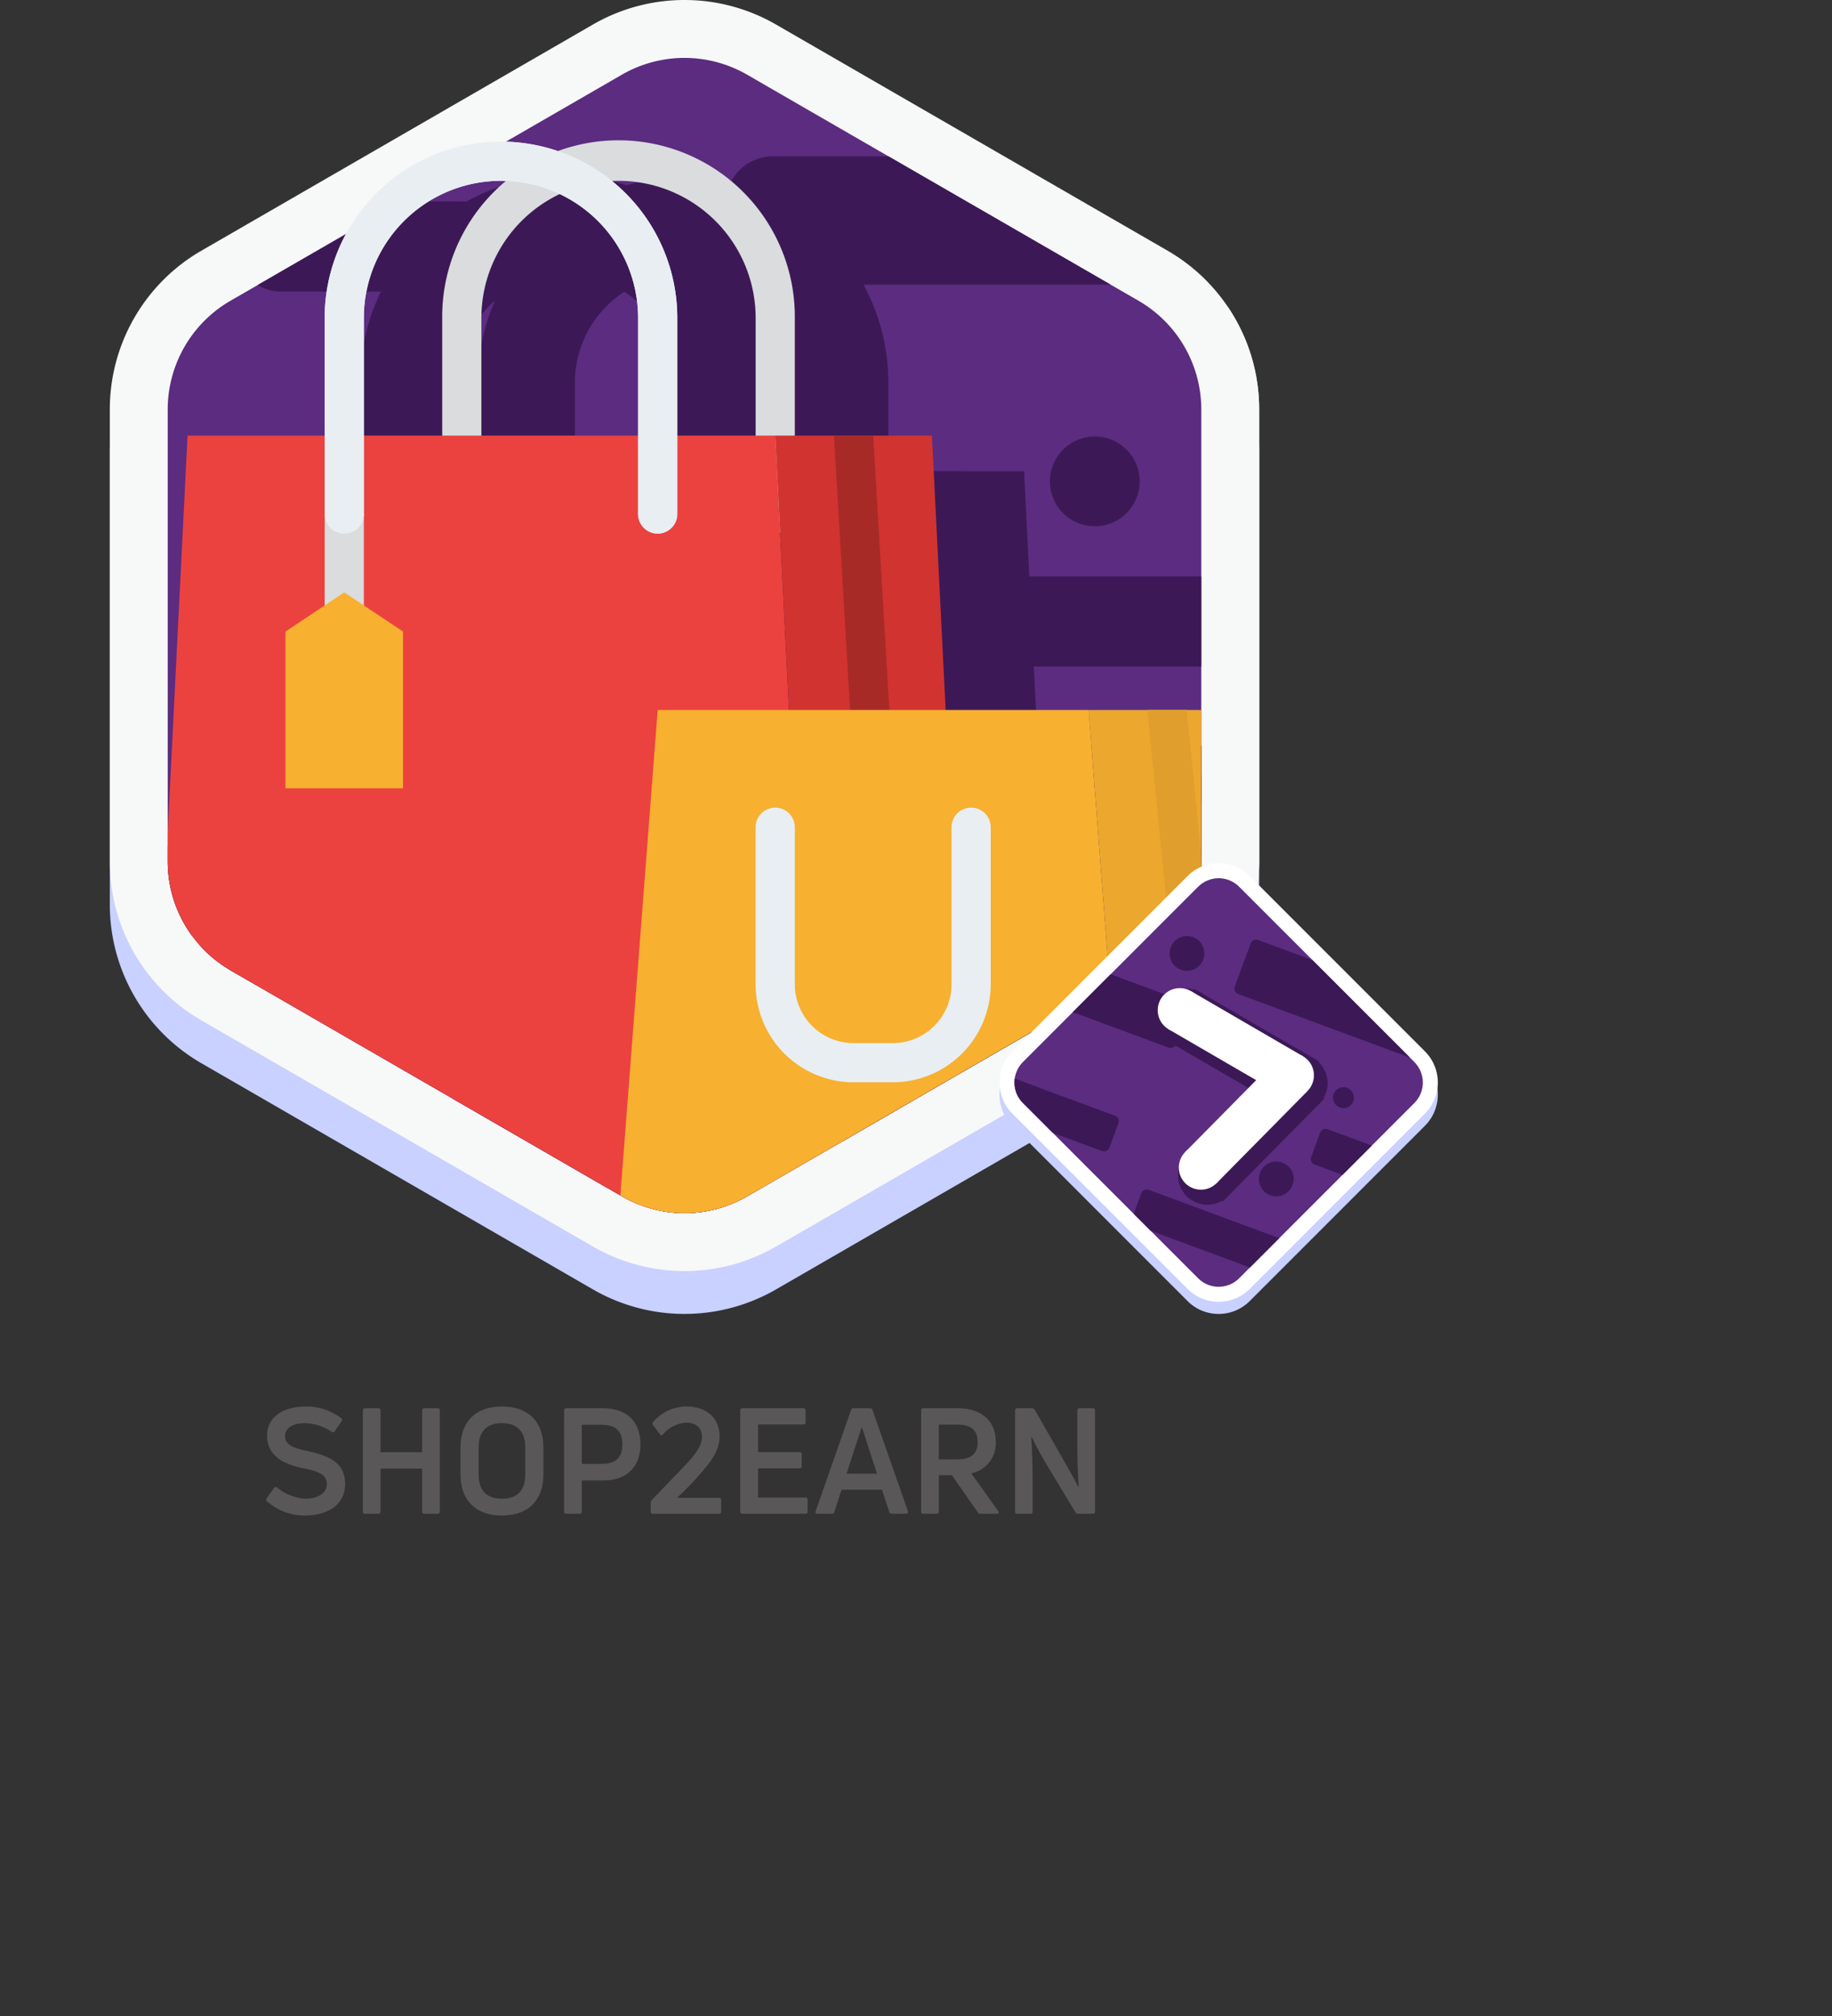 <svg id="组_1644" data-name="组 1644" xmlns="http://www.w3.org/2000/svg" xmlns:xlink="http://www.w3.org/1999/xlink" width="372.52" height="409.835" viewBox="0 0 372.52 409.835">
  <rect x="0" y="0" width="372.52" height="409.835" fill="#333333" stroke="none"/>
  <defs>
    <clipPath id="clip-path">
      <rect id="矩形_926" data-name="矩形 926" width="372.519" height="409.835" fill="none"/>
    </clipPath>
    <clipPath id="clip-path-2">
      <path id="路径_3244" data-name="路径 3244" d="M120.567,4.989,40.947,50.957A37.238,37.238,0,0,0,22.329,83.206v91.936a37.238,37.238,0,0,0,18.618,32.249l79.62,45.968a37.236,37.236,0,0,0,37.237,0l79.62-45.968a37.238,37.238,0,0,0,18.618-32.249V83.206a37.238,37.238,0,0,0-18.618-32.249L157.8,4.989a37.242,37.242,0,0,0-37.237,0" fill="none"/>
    </clipPath>
    <clipPath id="clip-path-4">
      <path id="路径_3289" data-name="路径 3289" d="M126.452,15.182,46.832,61.151A25.538,25.538,0,0,0,34.1,83.206v91.937A25.54,25.54,0,0,0,46.832,197.2l79.62,45.968a25.467,25.467,0,0,0,25.467,0L231.538,197.2a25.538,25.538,0,0,0,12.735-22.055V83.206a25.537,25.537,0,0,0-12.735-22.055L151.919,15.182a25.467,25.467,0,0,0-25.467,0" fill="none"/>
    </clipPath>
    <clipPath id="clip-path-6">
      <path id="路径_3313" data-name="路径 3313" d="M243.633,180.231,208,215.866a5.9,5.9,0,0,0,0,8.33l35.635,35.634a5.888,5.888,0,0,0,8.33,0L287.6,224.2a5.9,5.9,0,0,0,0-8.33l-35.634-35.635a5.891,5.891,0,0,0-8.33,0" fill="none"/>
    </clipPath>
  </defs>
  <g id="组_1631" data-name="组 1631">
    <g id="组_1630" data-name="组 1630" clip-path="url(#clip-path)">
      <path id="路径_3242" data-name="路径 3242" d="M256.042,183.864V91.928a37.237,37.237,0,0,0-18.619-32.249L157.8,13.711a37.236,37.236,0,0,0-37.237,0L40.947,59.679A37.238,37.238,0,0,0,22.329,91.928v91.936a37.235,37.235,0,0,0,18.618,32.248l79.62,45.969a37.241,37.241,0,0,0,37.237,0l79.619-45.969a37.234,37.234,0,0,0,18.619-32.248" fill="#c8d1ff"/>
    </g>
  </g>
  <g id="组_1633" data-name="组 1633">
    <g id="组_1632" data-name="组 1632" clip-path="url(#clip-path-2)">
      <path id="路径_3243" data-name="路径 3243" d="M372.52,231.711A178.124,178.124,0,1,1,194.4,53.587,178.125,178.125,0,0,1,372.52,231.711" fill="#e6e6e6"/>
    </g>
  </g>
  <g id="组_1635" data-name="组 1635">
    <g id="组_1634" data-name="组 1634" clip-path="url(#clip-path)">
      <path id="路径_3245" data-name="路径 3245" d="M256.042,175.142V83.206a37.237,37.237,0,0,0-18.619-32.249L157.8,4.989a37.236,37.236,0,0,0-37.237,0L40.947,50.957A37.238,37.238,0,0,0,22.329,83.206v91.936A37.235,37.235,0,0,0,40.947,207.39l79.62,45.969a37.241,37.241,0,0,0,37.237,0l79.619-45.969a37.234,37.234,0,0,0,18.619-32.248" fill="#f7f8f8"/>
      <path id="路径_3246" data-name="路径 3246" d="M139.186,11.77a25.5,25.5,0,0,1,12.733,3.412L231.538,61.15a25.538,25.538,0,0,1,12.734,22.056v91.936A25.538,25.538,0,0,1,231.538,197.2l-79.619,45.968a25.468,25.468,0,0,1-25.468,0L46.833,197.2A25.538,25.538,0,0,1,34.1,175.142V83.206A25.538,25.538,0,0,1,46.833,61.15l79.618-45.968a25.508,25.508,0,0,1,12.735-3.412" fill="#5b2c80"/>
      <path id="路径_3247" data-name="路径 3247" d="M158.069,83.143l-.123.124.339-.124Z" fill="#5c6bc0"/>
    </g>
  </g>
  <g id="组_1637" data-name="组 1637">
    <g id="组_1636" data-name="组 1636" clip-path="url(#clip-path-4)">
      <path id="路径_3248" data-name="路径 3248" d="M87.864,190.3H8.752A8.751,8.751,0,0,1,0,181.546a9.572,9.572,0,0,1,9.572-9.572H87.044a9.572,9.572,0,0,1,9.572,9.572,8.751,8.751,0,0,1-8.752,8.752" fill="#3c1956"/>
      <path id="路径_3249" data-name="路径 3249" d="M254.066,135.476H206.6a8.752,8.752,0,0,1-8.752-8.752,9.573,9.573,0,0,1,9.572-9.572h45.822a9.572,9.572,0,0,1,9.572,9.572,8.751,8.751,0,0,1-8.752,8.752" fill="#3c1956"/>
      <path id="路径_3250" data-name="路径 3250" d="M94.527,59.265H57.06a8.751,8.751,0,0,1-8.752-8.752,9.572,9.572,0,0,1,9.572-9.572H93.707a9.572,9.572,0,0,1,9.572,9.572,8.751,8.751,0,0,1-8.752,8.752" fill="#3c1956"/>
      <path id="路径_3251" data-name="路径 3251" d="M216.13,217.752H145.347A8.751,8.751,0,0,1,136.6,209a9.572,9.572,0,0,1,9.572-9.572H215.31A9.572,9.572,0,0,1,224.882,209a8.751,8.751,0,0,1-8.752,8.752" fill="#3c1956"/>
      <path id="路径_3252" data-name="路径 3252" d="M227.12,57.866H156.337a8.751,8.751,0,0,1-8.752-8.752V41.352a9.571,9.571,0,0,1,9.572-9.572H226.3a9.571,9.571,0,0,1,9.572,9.572v7.762a8.751,8.751,0,0,1-8.752,8.752" fill="#3c1956"/>
      <path id="路径_3253" data-name="路径 3253" d="M127.843,241.47H57.06a8.751,8.751,0,0,1-8.752-8.752,9.572,9.572,0,0,1,9.572-9.572h69.143a9.572,9.572,0,0,1,9.572,9.572,8.751,8.751,0,0,1-8.752,8.752" fill="#3c1956"/>
      <path id="路径_3254" data-name="路径 3254" d="M61.755,117.153a9.125,9.125,0,1,1-9.125-9.125,9.125,9.125,0,0,1,9.125,9.125" fill="#3c1956"/>
      <path id="路径_3255" data-name="路径 3255" d="M231.746,97.844a9.125,9.125,0,1,1-9.125-9.125,9.124,9.124,0,0,1,9.125,9.125" fill="#3c1956"/>
      <path id="路径_3256" data-name="路径 3256" d="M170.769,121.587a3.983,3.983,0,0,1-3.983-3.983V77.77a27.884,27.884,0,0,0-55.768,0V117.6a3.983,3.983,0,0,1-7.967,0V77.77a35.85,35.85,0,1,1,71.7,0V117.6a3.983,3.983,0,0,1-3.983,3.983" fill="#3c1956"/>
      <path id="路径_3257" data-name="路径 3257" d="M170.769,121.587a3.983,3.983,0,0,1-3.983-3.983V77.77a27.884,27.884,0,0,0-55.768,0V117.6a3.983,3.983,0,0,1-7.967,0V77.77a35.85,35.85,0,1,1,71.7,0V117.6A3.983,3.983,0,0,1,170.769,121.587Z" fill="none" stroke="#3c1956" stroke-miterlimit="10" stroke-width="11.77"/>
      <path id="路径_3258" data-name="路径 3258" d="M178.735,261.006H43.3L51.266,101.67h119.5Z" fill="#3c1956"/>
      <path id="路径_3259" data-name="路径 3259" d="M178.735,261.006H43.3L51.266,101.67h119.5Z" fill="none" stroke="#3c1956" stroke-miterlimit="10" stroke-width="11.77"/>
      <path id="路径_3260" data-name="路径 3260" d="M210.6,261.006H178.736L170.769,101.67h31.867Z" fill="#3c1956"/>
      <path id="路径_3261" data-name="路径 3261" d="M210.6,261.006H178.736L170.769,101.67h31.867Z" fill="none" stroke="#3c1956" stroke-miterlimit="10" stroke-width="11.77"/>
      <path id="路径_3262" data-name="路径 3262" d="M194.9,241.084c-.08.005-.159.005-.239.005a3.982,3.982,0,0,1-3.973-3.749L182.724,101.9c-.005-.08-.005-.154-.005-.234H190.7l7.951,135.2A3.986,3.986,0,0,1,194.9,241.084Z" fill="#3c1956"/>
      <path id="路径_3263" data-name="路径 3263" d="M194.9,241.084c-.08.005-.159.005-.239.005a3.982,3.982,0,0,1-3.973-3.749L182.724,101.9c-.005-.08-.005-.154-.005-.234H190.7l7.951,135.2A3.986,3.986,0,0,1,194.9,241.084Z" fill="none" stroke="#3c1956" stroke-miterlimit="10" stroke-width="11.77"/>
      <path id="路径_3264" data-name="路径 3264" d="M274.337,261.006H242.47l-.5-6.438v-.005L234.5,157.438H266.37l7.345,95.447v0Z" fill="#3c1956"/>
      <path id="路径_3265" data-name="路径 3265" d="M274.337,261.006H242.47l-.5-6.438v-.005L234.5,157.438H266.37l7.345,95.447v0Z" fill="none" stroke="#3c1956" stroke-miterlimit="10" stroke-width="11.77"/>
      <path id="路径_3266" data-name="路径 3266" d="M258.8,241.069a3.629,3.629,0,0,1-.4.02,3.985,3.985,0,0,1-3.959-3.585l-.144-1.424-7.823-78.244a3.778,3.778,0,0,1-.02-.4h7.987l7.828,78.279.1.991A3.983,3.983,0,0,1,258.8,241.069Z" fill="#3c1956"/>
      <path id="路径_3267" data-name="路径 3267" d="M258.8,241.069a3.629,3.629,0,0,1-.4.02,3.985,3.985,0,0,1-3.959-3.585l-.144-1.424-7.823-78.244a3.778,3.778,0,0,1-.02-.4h7.987l7.828,78.279.1.991A3.983,3.983,0,0,1,258.8,241.069Z" fill="none" stroke="#3c1956" stroke-miterlimit="10" stroke-width="11.77"/>
      <path id="路径_3268" data-name="路径 3268" d="M274.337,261.006h-4.79L258.4,244.286l-11.143,16.72h-4.79l-.5-6.438v0L254.3,236.08l.791-1.185a3.99,3.99,0,0,1,6.633,0l.547.821,11.448,17.169v.005Z" fill="#3c1956"/>
      <path id="路径_3269" data-name="路径 3269" d="M274.337,261.006h-4.79L258.4,244.286l-11.143,16.72h-4.79l-.5-6.438v0L254.3,236.08l.791-1.185a3.99,3.99,0,0,1,6.633,0l.547.821,11.448,17.169v.005Z" fill="none" stroke="#3c1956" stroke-miterlimit="10" stroke-width="11.77"/>
      <path id="路径_3270" data-name="路径 3270" d="M242.47,261.006H138.9l7.966-103.568H234.5Z" fill="#3c1956"/>
      <path id="路径_3271" data-name="路径 3271" d="M242.47,261.006H138.9l7.966-103.568H234.5Z" fill="none" stroke="#3c1956" stroke-miterlimit="10" stroke-width="11.77"/>
      <path id="路径_3272" data-name="路径 3272" d="M194.669,233.122H186.7a19.939,19.939,0,0,1-19.917-19.917V181.338a3.983,3.983,0,1,1,7.967,0v31.867a11.963,11.963,0,0,0,11.95,11.95h7.967a11.963,11.963,0,0,0,11.95-11.95V181.338a3.983,3.983,0,1,1,7.967,0v31.867a19.939,19.939,0,0,1-19.917,19.917" fill="#3c1956"/>
      <path id="路径_3273" data-name="路径 3273" d="M194.669,233.122H186.7a19.939,19.939,0,0,1-19.917-19.917V181.338a3.983,3.983,0,1,1,7.967,0v31.867a11.963,11.963,0,0,0,11.95,11.95h7.967a11.963,11.963,0,0,0,11.95-11.95V181.338a3.983,3.983,0,1,1,7.967,0v31.867A19.939,19.939,0,0,1,194.669,233.122Z" fill="none" stroke="#3c1956" stroke-miterlimit="10" stroke-width="11.77"/>
      <rect id="矩形_928" data-name="矩形 928" width="7.967" height="23.9" transform="translate(79.15 117.603)" fill="#3c1956"/>
      <rect id="矩形_929" data-name="矩形 929" width="7.967" height="23.9" transform="translate(79.15 117.603)" fill="none" stroke="#3c1956" stroke-miterlimit="10" stroke-width="11.77"/>
      <path id="路径_3274" data-name="路径 3274" d="M83.134,121.587a3.983,3.983,0,0,1-3.983-3.983V77.77a35.851,35.851,0,1,1,71.7,0V117.6a3.984,3.984,0,0,1-7.967,0V77.77a27.884,27.884,0,0,0-55.768,0V117.6a3.983,3.983,0,0,1-3.983,3.983" fill="#3c1956"/>
      <path id="路径_3275" data-name="路径 3275" d="M83.134,121.587a3.983,3.983,0,0,1-3.983-3.983V77.77a35.851,35.851,0,1,1,71.7,0V117.6a3.984,3.984,0,0,1-7.967,0V77.77a27.884,27.884,0,0,0-55.768,0V117.6A3.983,3.983,0,0,1,83.134,121.587Z" fill="none" stroke="#3c1956" stroke-miterlimit="10" stroke-width="11.77"/>
      <path id="路径_3276" data-name="路径 3276" d="M95.084,173.371h-23.9V141.5l11.95-7.967,11.95,7.967Z" fill="#3c1956"/>
      <path id="路径_3277" data-name="路径 3277" d="M95.084,173.371h-23.9V141.5l11.95-7.967,11.95,7.967Z" fill="none" stroke="#3c1956" stroke-miterlimit="10" stroke-width="11.77"/>
      <path id="路径_3278" data-name="路径 3278" d="M157.636,108.454a3.983,3.983,0,0,1-3.983-3.983V64.637a27.884,27.884,0,1,0-55.768,0v39.834a3.984,3.984,0,0,1-7.967,0V64.637a35.851,35.851,0,1,1,71.7,0v39.834a3.983,3.983,0,0,1-3.983,3.983" fill="#dadcde"/>
      <path id="路径_3279" data-name="路径 3279" d="M165.6,247.873H30.167L38.134,88.537h119.5Z" fill="#eb423f"/>
      <path id="路径_3280" data-name="路径 3280" d="M197.47,247.873H165.6L157.636,88.537H189.5Z" fill="#d13330"/>
      <path id="路径_3281" data-name="路径 3281" d="M181.77,227.951c-.08,0-.159,0-.239,0a3.982,3.982,0,0,1-3.973-3.749L169.591,88.771c-.005-.08-.005-.154-.005-.234h7.977l7.951,135.2A3.986,3.986,0,0,1,181.77,227.951Z" fill="#a82a27"/>
      <path id="路径_3282" data-name="路径 3282" d="M261.2,247.873H229.337l-.5-6.438v-.005l-7.469-97.125h31.867l7.345,95.447v0Z" fill="#eba72e"/>
      <path id="路径_3283" data-name="路径 3283" d="M245.669,227.936a3.626,3.626,0,0,1-.4.02,3.985,3.985,0,0,1-3.959-3.585l-.144-1.424L233.34,144.7a3.782,3.782,0,0,1-.02-.4h7.987l7.828,78.279.1.991A3.983,3.983,0,0,1,245.669,227.936Z" fill="#e09f2c"/>
      <path id="路径_3284" data-name="路径 3284" d="M261.2,247.873h-4.79l-11.144-16.72-11.143,16.72h-4.79l-.5-6.438v-.005l12.324-18.483.791-1.185a3.988,3.988,0,0,1,6.633,0l.547.821,11.448,17.169v.005Z" fill="#e09f2c"/>
      <path id="路径_3285" data-name="路径 3285" d="M229.337,247.873H125.769l7.966-103.568H221.37Z" fill="#f7b030"/>
      <path id="路径_3286" data-name="路径 3286" d="M181.536,219.989h-7.967a19.939,19.939,0,0,1-19.917-19.917V168.205a3.984,3.984,0,1,1,7.967,0v31.867a11.963,11.963,0,0,0,11.95,11.95h7.967a11.963,11.963,0,0,0,11.95-11.95V168.205a3.984,3.984,0,1,1,7.967,0v31.867a19.939,19.939,0,0,1-19.917,19.917" fill="#e9eef2"/>
      <rect id="矩形_930" data-name="矩形 930" width="7.967" height="23.9" transform="translate(66.018 104.471)" fill="#dadcde"/>
      <path id="路径_3287" data-name="路径 3287" d="M70,108.454a3.983,3.983,0,0,1-3.983-3.983V64.637a35.85,35.85,0,1,1,71.7,0v39.834a3.983,3.983,0,0,1-7.967,0V64.637a27.884,27.884,0,1,0-55.768,0v39.834A3.983,3.983,0,0,1,70,108.454" fill="#e9eef2"/>
      <path id="路径_3288" data-name="路径 3288" d="M81.951,160.238h-23.9V128.372L70,120.4l11.95,7.967Z" fill="#f7b030"/>
    </g>
  </g>
  <g id="组_1639" data-name="组 1639">
    <g id="组_1638" data-name="组 1638" clip-path="url(#clip-path)">
      <path id="路径_3290" data-name="路径 3290" d="M70,108.454a3.983,3.983,0,0,1-3.983-3.983V64.637a35.85,35.85,0,1,1,71.7,0v39.834a3.983,3.983,0,0,1-7.967,0V64.637a27.884,27.884,0,1,0-55.768,0v39.834A3.983,3.983,0,0,1,70,108.454" fill="#e9eef2"/>
      <path id="路径_3291" data-name="路径 3291" d="M61.958,308.052a11.517,11.517,0,0,1-7.649-2.88.441.441,0,0,1-.09-.63l1.5-2.1a.4.4,0,0,1,.6-.09,10.225,10.225,0,0,0,5.788,2.28c2.192,0,4.35-.931,4.35-2.97,0-2.16-2.25-2.7-4.859-3.24-3.151-.66-7.289-2.1-7.289-6.57,0-4.169,3.689-5.97,8.009-5.97a11.735,11.735,0,0,1,7.05,2.37.392.392,0,0,1,.119.6l-1.439,2.069c-.151.24-.389.24-.63.09a10.333,10.333,0,0,0-5.369-1.739c-2.581,0-4.081,1.019-4.081,2.639,0,1.92,1.921,2.43,4.56,3.031,3.509.779,7.65,1.92,7.65,6.659,0,4.5-3.84,6.45-8.22,6.45" fill="#595757"/>
      <path id="路径_3292" data-name="路径 3292" d="M85.838,286.693c0-.3.149-.45.42-.45h2.76c.269,0,.42.15.42.45v20.549c0,.3-.151.45-.42.45h-2.76c-.271,0-.42-.15-.42-.45v-8.73H77.377v8.73c0,.3-.149.45-.42.45H74.2c-.269,0-.42-.15-.42-.45V286.693c0-.3.151-.45.42-.45h2.76c.271,0,.42.15.42.45v8.489h8.461Z" fill="#595757"/>
      <path id="路径_3293" data-name="路径 3293" d="M102.067,308.052c-5.309,0-8.43-3.09-8.43-8.34v-5.519c0-5.25,3.121-8.311,8.43-8.311s8.43,3.061,8.43,8.311v5.519c0,5.25-3.119,8.34-8.43,8.34m0-3.42c3.121,0,4.74-1.71,4.74-4.92v-5.49c0-3.239-1.619-4.949-4.74-4.949s-4.739,1.71-4.739,4.949v5.49c0,3.21,1.62,4.92,4.739,4.92" fill="#595757"/>
      <path id="路径_3294" data-name="路径 3294" d="M122.708,286.242c4.74,0,7.529,2.76,7.529,7.32,0,4.62-2.789,7.35-7.529,7.35H118.3v6.329c0,.3-.151.451-.42.451h-2.76c-.269,0-.42-.151-.42-.451V286.693c0-.3.151-.451.42-.451Zm-.42,11.31c2.91,0,4.26-1.26,4.26-3.99,0-2.7-1.35-3.959-4.26-3.959H118.3v7.949Z" fill="#595757"/>
      <path id="路径_3295" data-name="路径 3295" d="M132.727,307.692c-.27,0-.42-.15-.42-.45v-1.8a.684.684,0,0,1,.21-.54l6.09-6.329c2.309-2.4,4.14-4.441,4.14-6.54,0-1.441-.87-2.85-3.151-2.85a6.6,6.6,0,0,0-4.8,2.4.351.351,0,0,1-.6-.031l-1.41-1.92a.425.425,0,0,1,.029-.6,8.9,8.9,0,0,1,6.779-3.151c3.781,0,6.721,2.071,6.721,6.09,0,2.821-1.62,5.01-4.17,7.89-.96,1.11-2.551,2.79-4.471,4.59H146.2a.4.4,0,0,1,.45.45v2.34a.4.4,0,0,1-.45.45Z" fill="#595757"/>
      <path id="路径_3296" data-name="路径 3296" d="M154.147,304.392h9.629c.3,0,.451.15.451.42v2.43a.4.4,0,0,1-.451.45H150.937c-.27,0-.42-.151-.42-.45V286.693c0-.3.15-.45.42-.45h12.419a.4.4,0,0,1,.451.45v2.429c0,.271-.15.42-.451.42h-9.209v5.611h8.43a.4.4,0,0,1,.449.449V298a.4.4,0,0,1-.449.451h-8.43Z" fill="#595757"/>
      <path id="路径_3297" data-name="路径 3297" d="M166.208,307.692c-.331,0-.451-.18-.361-.51l7.2-20.579a.479.479,0,0,1,.48-.36h3.42a.478.478,0,0,1,.479.36l7.2,20.579c.09.33-.059.51-.36.51h-2.939a.488.488,0,0,1-.51-.36l-1.471-4.529h-8.219l-1.47,4.529a.513.513,0,0,1-.51.36Zm5.939-8.16h6.18L175.3,290.2h-.121Z" fill="#595757"/>
      <path id="路径_3298" data-name="路径 3298" d="M199.327,307.692a.557.557,0,0,1-.51-.3l-5.25-7.53H190.9v7.38c0,.3-.15.45-.42.45h-2.76c-.269,0-.42-.15-.42-.45V286.693c0-.3.151-.45.42-.45h6.959c4.92,0,7.8,2.55,7.8,6.84a6.221,6.221,0,0,1-4.98,6.389l5.49,7.68c.21.33.06.54-.27.54Zm-8.43-18.119v7.05h3.779c2.791,0,4.111-1.111,4.111-3.51,0-2.431-1.32-3.54-4.111-3.54Z" fill="#595757"/>
      <path id="路径_3299" data-name="路径 3299" d="M206.827,307.692c-.27,0-.42-.15-.42-.45V286.693c0-.3.15-.45.42-.45h3.03a.629.629,0,0,1,.54.3l5.85,10.2c1.019,1.8,2.16,3.809,3,5.429l.09-.03c-.18-2.55-.27-5.609-.27-8.13v-7.319a.4.4,0,0,1,.449-.45h2.7a.4.4,0,0,1,.45.45v20.549a.4.4,0,0,1-.45.45h-3.031a.557.557,0,0,1-.509-.3L213.007,298c-1.11-1.8-2.369-4.14-3.209-5.911l-.09.031c.149,2.58.269,5.7.269,8.25v6.869c0,.3-.15.45-.42.45Z" fill="#595757"/>
      <path id="路径_3300" data-name="路径 3300" d="M247.8,267.07a8.88,8.88,0,0,1-6.32-2.618l-35.634-35.634a8.949,8.949,0,0,1,0-12.641l35.634-35.634a8.937,8.937,0,0,1,12.64,0l35.634,35.634a8.949,8.949,0,0,1,0,12.641l-35.634,35.634a8.88,8.88,0,0,1-6.32,2.618m0-84.155a3.925,3.925,0,0,0-2.792,1.156l-35.634,35.634a3.954,3.954,0,0,0,0,5.584l35.634,35.634a3.947,3.947,0,0,0,5.584,0l35.634-35.634a3.954,3.954,0,0,0,0-5.584L250.59,184.071a3.925,3.925,0,0,0-2.792-1.156" fill="#c8d1ff"/>
      <path id="路径_3301" data-name="路径 3301" d="M247.8,178.507a5.849,5.849,0,0,1,4.165,1.725L287.6,215.866a5.9,5.9,0,0,1,0,8.33L251.963,259.83a5.888,5.888,0,0,1-8.33,0L208,224.2a5.9,5.9,0,0,1,0-8.33l35.634-35.634a5.849,5.849,0,0,1,4.165-1.725m0-1.106a6.975,6.975,0,0,0-4.947,2.049l-35.634,35.634a7,7,0,0,0,0,9.894l35.634,35.634a7,7,0,0,0,9.894,0l35.634-35.634a7,7,0,0,0,0-9.894L252.745,179.45A6.975,6.975,0,0,0,247.8,177.4" fill="#fff"/>
      <path id="路径_3302" data-name="路径 3302" d="M247.8,264.6a8.88,8.88,0,0,1-6.32-2.618l-35.634-35.634a8.949,8.949,0,0,1,0-12.641l35.634-35.634a8.937,8.937,0,0,1,12.64,0l35.634,35.634a8.949,8.949,0,0,1,0,12.641l-35.634,35.634a8.88,8.88,0,0,1-6.32,2.618m0-84.155a3.925,3.925,0,0,0-2.792,1.156l-35.634,35.634a3.954,3.954,0,0,0,0,5.584l35.634,35.634a3.947,3.947,0,0,0,5.584,0l35.634-35.634a3.954,3.954,0,0,0,0-5.584L250.59,181.6a3.925,3.925,0,0,0-2.792-1.156" fill="#fff"/>
    </g>
  </g>
  <g id="组_1641" data-name="组 1641">
    <g id="组_1640" data-name="组 1640" clip-path="url(#clip-path-6)">
      <path id="路径_3303" data-name="路径 3303" d="M233.576,193.795a1.175,1.175,0,1,1-1.175-1.175,1.175,1.175,0,0,1,1.175,1.175" fill="#fff"/>
      <path id="路径_3304" data-name="路径 3304" d="M291.959,220.861a44.94,44.94,0,1,1-44.94-44.94,44.94,44.94,0,0,1,44.94,44.94" fill="#5b2c80"/>
      <path id="路径_3305" data-name="路径 3305" d="M237.629,212.941l-46.68-17.277a1.2,1.2,0,0,1-.706-1.534l2.605-7.039a1.194,1.194,0,0,1,1.534-.705l46.681,17.277a1.194,1.194,0,0,1,.705,1.534l-2.605,7.039a1.194,1.194,0,0,1-1.534.705" fill="#3c1956"/>
      <path id="路径_3306" data-name="路径 3306" d="M286.616,243.848l-19.3-7.142a1.193,1.193,0,0,1-.705-1.533l1.828-4.94a1.194,1.194,0,0,1,1.534-.705l19.3,7.142a1.194,1.194,0,0,1,.7,1.534l-1.828,4.939a1.194,1.194,0,0,1-1.534.705" fill="#3c1956"/>
      <path id="路径_3307" data-name="路径 3307" d="M224.062,233.963l-32.347-11.972a1.194,1.194,0,0,1-.705-1.534l1.828-4.939a1.194,1.194,0,0,1,1.534-.705l32.347,11.972a1.194,1.194,0,0,1,.705,1.534l-1.828,4.939a1.194,1.194,0,0,1-1.534.705" fill="#3c1956"/>
      <path id="路径_3308" data-name="路径 3308" d="M269.8,263.417l-38.87-14.386a1.194,1.194,0,0,1-.7-1.534l1.828-4.939a1.193,1.193,0,0,1,1.534-.705l38.87,14.386a1.194,1.194,0,0,1,.705,1.534l-1.828,4.939a1.194,1.194,0,0,1-1.534.7" fill="#3c1956"/>
      <path id="路径_3309" data-name="路径 3309" d="M303.139,221.055l-51.356-19.008a1.192,1.192,0,0,1-.705-1.533l3.236-8.744a1.193,1.193,0,0,1,1.533-.705L307.2,210.073a1.194,1.194,0,0,1,.7,1.534l-3.236,8.743a1.194,1.194,0,0,1-1.534.7" fill="#3c1956"/>
      <path id="路径_3310" data-name="路径 3310" d="M244.9,193.795a3.536,3.536,0,1,1-3.536-3.536,3.536,3.536,0,0,1,3.536,3.536" fill="#3c1956"/>
      <path id="路径_3311" data-name="路径 3311" d="M263.054,239.627a3.536,3.536,0,1,1-3.536-3.536,3.536,3.536,0,0,1,3.536,3.536" fill="#3c1956"/>
      <path id="路径_3312" data-name="路径 3312" d="M275.312,223.112a2.129,2.129,0,1,1-2.129-2.129,2.129,2.129,0,0,1,2.129,2.129" fill="#3c1956"/>
    </g>
  </g>
  <g id="组_1643" data-name="组 1643">
    <g id="组_1642" data-name="组 1642" clip-path="url(#clip-path)">
      <path id="路径_3314" data-name="路径 3314" d="M242.37,242.124a4.491,4.491,0,1,0-.061-6.352,4.492,4.492,0,0,0,.061,6.352" fill="#3c1956"/>
      <path id="路径_3315" data-name="路径 3315" d="M245.515,244.862a5.947,5.947,0,0,1-.058-11.894,5.842,5.842,0,0,1,4.223,1.7,5.945,5.945,0,0,1-4.165,10.192m0-8.981h-.03a3.036,3.036,0,0,0-2.1,5.2h0a3.034,3.034,0,1,0,2.125-5.2" fill="#3c1956"/>
      <path id="路径_3316" data-name="路径 3316" d="M248.668,242.117l18.509-18.74-6.37-6.339-18.552,18.789Z" fill="#3c1956"/>
      <path id="路径_3317" data-name="路径 3317" d="M248.684,244.174l-8.494-8.331L260.8,214.974l8.434,8.394Zm-4.366-8.364,4.334,4.251,16.468-16.675-4.3-4.284Z" fill="#3c1956"/>
      <path id="路径_3318" data-name="路径 3318" d="M260.122,217.915a4.491,4.491,0,1,0,6.14-1.627,4.491,4.491,0,0,0-6.14,1.627" fill="#3c1956"/>
      <path id="路径_3319" data-name="路径 3319" d="M264,226.119a5.948,5.948,0,1,1,5.153-2.958A5.916,5.916,0,0,1,264,226.119m.016-8.982a3.034,3.034,0,1,0,1.519.41,3.037,3.037,0,0,0-1.519-.41" fill="#3c1956"/>
      <path id="路径_3320" data-name="路径 3320" d="M237.343,204.678a4.491,4.491,0,1,0,6.14-1.627,4.491,4.491,0,0,0-6.14,1.627" fill="#3c1956"/>
      <path id="路径_3321" data-name="路径 3321" d="M241.217,212.886a5.968,5.968,0,1,1,1.533-.2,5.908,5.908,0,0,1-1.533.2m.014-8.987a3.075,3.075,0,0,0-.782.1,3.022,3.022,0,1,0,.782-.1" fill="#3c1956"/>
      <rect id="矩形_932" data-name="矩形 932" width="8.983" height="26.441" transform="translate(238.903 210.78) rotate(-59.841)" fill="#3c1956"/>
      <path id="路径_3322" data-name="路径 3322" d="M262.292,226.055l-25.381-14.748,5.977-10.286,25.381,14.748Zm-21.4-15.8,20.343,11.821,3.049-5.248L243.943,205Z" fill="#3c1956"/>
      <path id="路径_3323" data-name="路径 3323" d="M241.048,240.529a4.491,4.491,0,1,0-.061-6.352,4.492,4.492,0,0,0,.061,6.352" fill="#fff"/>
      <path id="路径_3324" data-name="路径 3324" d="M247.346,240.523l18.509-18.74-6.37-6.339-18.552,18.789Z" fill="#fff"/>
      <path id="路径_3325" data-name="路径 3325" d="M258.8,216.321a4.491,4.491,0,1,0,6.14-1.627,4.491,4.491,0,0,0-6.14,1.627" fill="#fff"/>
      <path id="路径_3326" data-name="路径 3326" d="M236.021,203.084a4.491,4.491,0,1,0,6.14-1.627,4.491,4.491,0,0,0-6.14,1.627" fill="#fff"/>
      <rect id="矩形_933" data-name="矩形 933" width="8.983" height="26.441" transform="translate(237.581 209.185) rotate(-59.841)" fill="#fff"/>
    </g>
  </g>
</svg>
